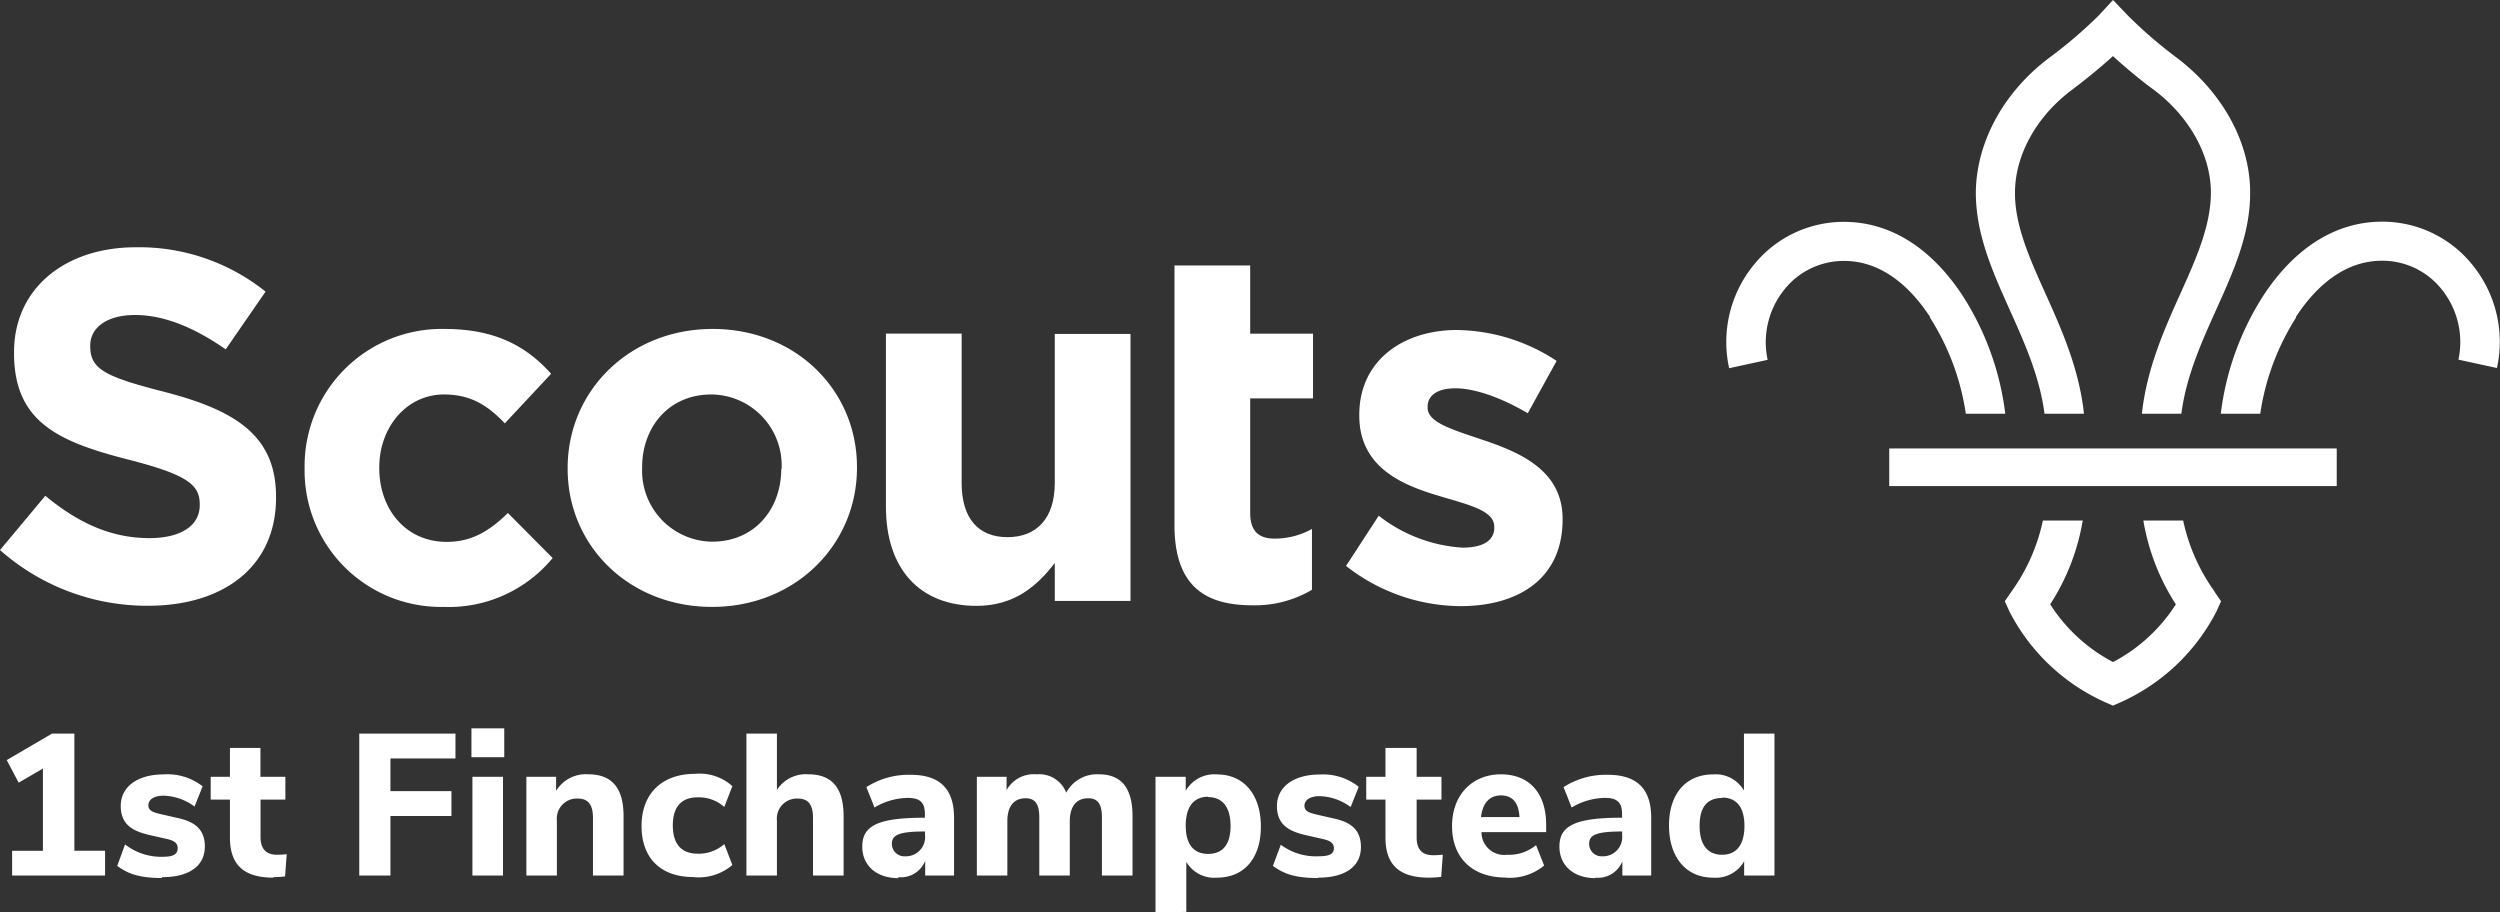 <svg id="Layer_1" data-name="Layer 1" xmlns="http://www.w3.org/2000/svg" viewBox="0 0 259.84 94.83"><rect x="0" y="0" width="259.84" height="94.83" fill="#333333" stroke="none"/><defs><style>.cls-1{fill:white;}.cls-2{fill:white;}</style></defs><title>1st Finchampstead Scout Group</title><path class="cls-1" d="M0,57.17l4.71-5.64c3.26,2.69,6.68,4.4,10.82,4.4,3.26,0,5.23-1.29,5.23-3.42v-.1c0-2-1.24-3.05-7.3-4.61-7.3-1.86-12-3.88-12-11.08v-.1C1.45,30,6.73,25.7,14.13,25.7A21,21,0,0,1,27.6,30.31l-4.14,6c-3.21-2.23-6.37-3.57-9.42-3.57s-4.66,1.4-4.66,3.16V36c0,2.38,1.55,3.16,7.82,4.76,7.35,1.92,11.49,4.56,11.49,10.87v.1c0,7.2-5.49,11.23-13.3,11.23A23.06,23.06,0,0,1,0,57.17"/><path class="cls-1" d="M31.66,48.74v-.11A14.25,14.25,0,0,1,46.2,34.19c5.23,0,8.49,1.76,11.08,4.66L52.47,44C50.71,42.16,48.95,41,46.15,41c-3.94,0-6.73,3.47-6.73,7.56v.1c0,4.25,2.74,7.66,7,7.66,2.64,0,4.45-1.14,6.37-3L57.44,58A14,14,0,0,1,46.1,63.08,14.17,14.17,0,0,1,31.66,48.74"/><path class="cls-1" d="M81.24,48.74v-.11A7.37,7.37,0,0,0,73.94,41c-4.5,0-7.2,3.47-7.2,7.56v.1A7.37,7.37,0,0,0,74,56.3c4.51,0,7.2-3.47,7.2-7.56M59,48.74v-.11c0-8,6.42-14.44,15.07-14.44s15,6.37,15,14.34v.1c0,8-6.42,14.45-15.06,14.45S59,56.71,59,48.74"/><path class="cls-1" d="M92.08,52.67v-18h7.87V50.19c0,3.73,1.76,5.64,4.76,5.64s4.92-1.91,4.92-5.64V34.71h7.87V62.46h-7.87V58.52c-1.81,2.33-4.14,4.45-8.13,4.45-6,0-9.42-3.93-9.42-10.3"/><path class="cls-1" d="M122.07,54.59v-27h7.87v7.09h6.53v6.73h-6.53V53.29c0,1.81.78,2.69,2.54,2.69a8,8,0,0,0,3.88-1v6.32a11.59,11.59,0,0,1-6.21,1.61c-4.81,0-8.08-1.92-8.08-8.34"/><path class="cls-1" d="M139.93,58.78l3.37-5.18A15.68,15.68,0,0,0,152,56.92c2.28,0,3.31-.83,3.31-2.07v-.1c0-1.71-2.69-2.28-5.75-3.21-3.88-1.14-8.28-3-8.28-8.34v-.1c0-5.64,4.56-8.8,10.15-8.8a19.21,19.21,0,0,1,10.36,3.21l-3,5.44c-2.74-1.61-5.49-2.59-7.51-2.59s-2.9.83-2.9,1.92v.1c0,1.55,2.64,2.28,5.64,3.31,3.88,1.29,8.39,3.16,8.39,8.23V54c0,6.16-4.61,9-10.61,9a19.43,19.43,0,0,1-11.91-4.19"/><path class="cls-1" d="M200.59,33a25.51,25.51,0,0,1,3.73,10h4.1A29.25,29.25,0,0,0,204,30.75c-3.28-5-7.55-7.69-12.35-7.69h0a12,12,0,0,0-9.4,4.51,12.67,12.67,0,0,0-2.53,10.7l4-.87a8.72,8.72,0,0,1,1.72-7.28,7.88,7.88,0,0,1,6.23-3h0c4.25,0,7.21,3.18,8.95,5.85"/><path class="cls-1" d="M230.18,61.49a19.58,19.58,0,0,1-3.27-7.39h-4.14a23.08,23.08,0,0,0,3.38,8.71,17.22,17.22,0,0,1-6.53,6h0a17.22,17.22,0,0,1-6.53-6,23,23,0,0,0,3.38-8.71h-4.14a19.55,19.55,0,0,1-3.27,7.39l-.69,1,.49,1.08a20.71,20.71,0,0,0,9.93,9.41l.82.36h0l.82-.36a20.71,20.71,0,0,0,9.93-9.41l.49-1.08-.69-1Z"/><path class="cls-1" d="M238.65,33a25.47,25.47,0,0,0-3.73,10h-4.1a29.24,29.24,0,0,1,4.42-12.27c3.28-5,7.55-7.69,12.35-7.69h0a12,12,0,0,1,9.4,4.51,12.66,12.66,0,0,1,2.53,10.7l-4-.87a8.73,8.73,0,0,0-1.72-7.28,7.88,7.88,0,0,0-6.23-3h0c-4.25,0-7.21,3.18-8.95,5.85"/><path class="cls-1" d="M212.5,43h4.1c-.51-4.72-2.36-8.84-4-12.48s-3.19-7.07-3.17-10.5c0-3.94,2.28-8,6-10.74.65-.49,2.51-1.92,4.18-3.45,1.67,1.53,3.53,3,4.18,3.45,3.73,2.79,6,6.8,6,10.74,0,3.42-1.53,6.86-3.17,10.5s-3.49,7.76-4,12.48h4.1c.51-3.9,2.09-7.41,3.62-10.81,1.83-4.05,3.55-7.88,3.53-12.2,0-5.21-2.9-10.42-7.64-14a47.17,47.17,0,0,1-5.13-4.44L219.62,0l-1.49,1.61A47.23,47.23,0,0,1,213,6c-4.73,3.54-7.59,8.76-7.64,14,0,4.32,1.7,8.15,3.52,12.2,1.53,3.4,3.11,6.91,3.62,10.81"/><polygon class="cls-1" points="196.36 50.52 242.87 50.52 242.87 46.61 196.36 46.61 196.36 50.52 196.36 50.52"/><path class="cls-2" d="M10.92,91V88.42H7.73V76.25H5.4L.7,79l1.24,2.35,2.52-1.47v8.55H1.26V91Zm5.92.17c2.81,0,4.45-1.15,4.45-3.19s-1.39-2.67-3-3l-1.74-.4c-.57-.15-1.13-.29-1.13-.88s.57-1,1.57-1a5.65,5.65,0,0,1,3.23,1.13l.84-2.1A5.9,5.9,0,0,0,17,80.49c-2.71,0-4.45,1.28-4.45,3.28s1.34,2.62,2.9,3l1.68.38c.67.15,1.34.31,1.34,1s-.55.9-1.55.9A6.12,6.12,0,0,1,13,87.77L12.18,90c.88.61,1.89,1.26,4.66,1.26Zm11.57,0a11.47,11.47,0,0,0,1.22-.08l.17-2.31a8.65,8.65,0,0,1-1,.06c-1.15,0-1.72-.61-1.72-1.85V83.11h2.58V80.74H27.07v-3H23.9v3h-2v2.37h2v3.95c0,2.83,1.45,4.16,4.51,4.16ZM40.58,91V84.81h6.34V82.23H40.58v-3.4h6.76V76.25h-10V91Zm11.7,0V80.74H49.1V91Zm.13-12.3v-3H49v3ZM64.81,91V84.83c0-2.92-1.2-4.35-3.65-4.35a3.61,3.61,0,0,0-3.36,1.72V80.74H54.71V91h3.17V85.28A2.08,2.08,0,0,1,60.06,83c1.07,0,1.57.63,1.57,2V91Zm7.31.17a5.45,5.45,0,0,0,4-1.26l-.84-2.18a4,4,0,0,1-2.75,1c-1.7,0-2.6-1-2.6-2.94s.9-2.92,2.6-2.92a4,4,0,0,1,2.75,1l.84-2.16a5.08,5.08,0,0,0-3.88-1.28c-3.44,0-5.56,2.06-5.56,5.42s2,5.31,5.42,5.31ZM87.68,91V84.83c0-2.92-1.2-4.35-3.65-4.35a3.57,3.57,0,0,0-3.28,1.62V76.25H77.58V91h3.17V85.28A2.08,2.08,0,0,1,82.93,83c1.07,0,1.57.63,1.57,2V91Zm5.69.17a2.71,2.71,0,0,0,2.79-1.7V91h3V85c0-3-1.47-4.47-4.51-4.47a8.11,8.11,0,0,0-4.6,1.28l.84,2.12a6.9,6.9,0,0,1,3.46-1c1.28,0,1.78.48,1.78,1.68v.38c-4.83,0-6.51.8-6.51,3,0,2,1.51,3.28,3.74,3.28Zm2.77-4.77v.36A2,2,0,0,1,94.06,89a1.29,1.29,0,0,1-1.36-1.32c0-.94.86-1.26,3.44-1.26ZM117.71,91V84.83c0-2.92-1.15-4.35-3.49-4.35a3.61,3.61,0,0,0-3.4,1.91,3,3,0,0,0-3.07-1.91,3.24,3.24,0,0,0-3.13,1.64V80.74h-3.09V91h3.17V85.36c0-1.55.67-2.39,1.89-2.39,1,0,1.43.59,1.43,2V91h3.17V85.36c0-1.55.69-2.39,1.91-2.39,1,0,1.43.59,1.43,2V91Zm5.59,3.78V89.58a3.36,3.36,0,0,0,3.19,1.64c2.81,0,4.56-2,4.56-5.31s-1.76-5.42-4.56-5.42a3.42,3.42,0,0,0-3.25,1.7V80.74H120.1V94.83Zm2.27-11.93c1.51,0,2.33,1.07,2.33,3s-.82,2.9-2.33,2.9-2.33-1-2.33-2.94.82-3,2.33-3ZM137,91.22c2.81,0,4.45-1.15,4.45-3.19s-1.39-2.67-3-3l-1.74-.4c-.57-.15-1.13-.29-1.13-.88s.57-1,1.57-1a5.65,5.65,0,0,1,3.23,1.13l.84-2.1a5.9,5.9,0,0,0-4.05-1.28c-2.71,0-4.45,1.28-4.45,3.28s1.34,2.62,2.9,3l1.68.38c.67.15,1.34.31,1.34,1S138,89,137,89a6.12,6.12,0,0,1-3.88-1.2L132.3,90c.88.61,1.89,1.26,4.66,1.26Zm11.57,0a11.47,11.47,0,0,0,1.22-.08l.17-2.31a8.65,8.65,0,0,1-1,.06c-1.15,0-1.72-.61-1.72-1.85V83.11h2.58V80.74h-2.58v-3H144v3h-2v2.37h2v3.95c0,2.83,1.45,4.16,4.51,4.16Zm7.92,0a5.57,5.57,0,0,0,4-1.26l-.84-2.12a4.38,4.38,0,0,1-3,1,2.36,2.36,0,0,1-2.67-2.35h6.72v-.78c0-3.28-1.76-5.23-4.7-5.23s-5.08,2.1-5.08,5.38,2.08,5.35,5.61,5.35ZM156,82.67c1.26,0,1.85.84,1.93,2.25h-4c.15-1.3.76-2.25,2.1-2.25Zm9.83,8.55a2.71,2.71,0,0,0,2.79-1.7V91h3V85c0-3-1.47-4.47-4.51-4.47a8.11,8.11,0,0,0-4.6,1.28l.84,2.12a6.9,6.9,0,0,1,3.46-1c1.28,0,1.78.48,1.78,1.68v.38c-4.83,0-6.51.8-6.51,3,0,2,1.51,3.28,3.74,3.28Zm2.77-4.77v.36A2,2,0,0,1,166.53,89a1.29,1.29,0,0,1-1.36-1.32c0-.94.86-1.26,3.44-1.26Zm9.45,4.77a3.39,3.39,0,0,0,3.23-1.7V91h3.15V76.25h-3.17v5.92a3.38,3.38,0,0,0-3.21-1.68c-2.81,0-4.58,2-4.58,5.31s1.78,5.42,4.58,5.42ZM179,82.9c1.49,0,2.31,1,2.31,2.94s-.82,3-2.31,3-2.35-1-2.35-3,.82-2.9,2.35-2.9Z"/></svg>